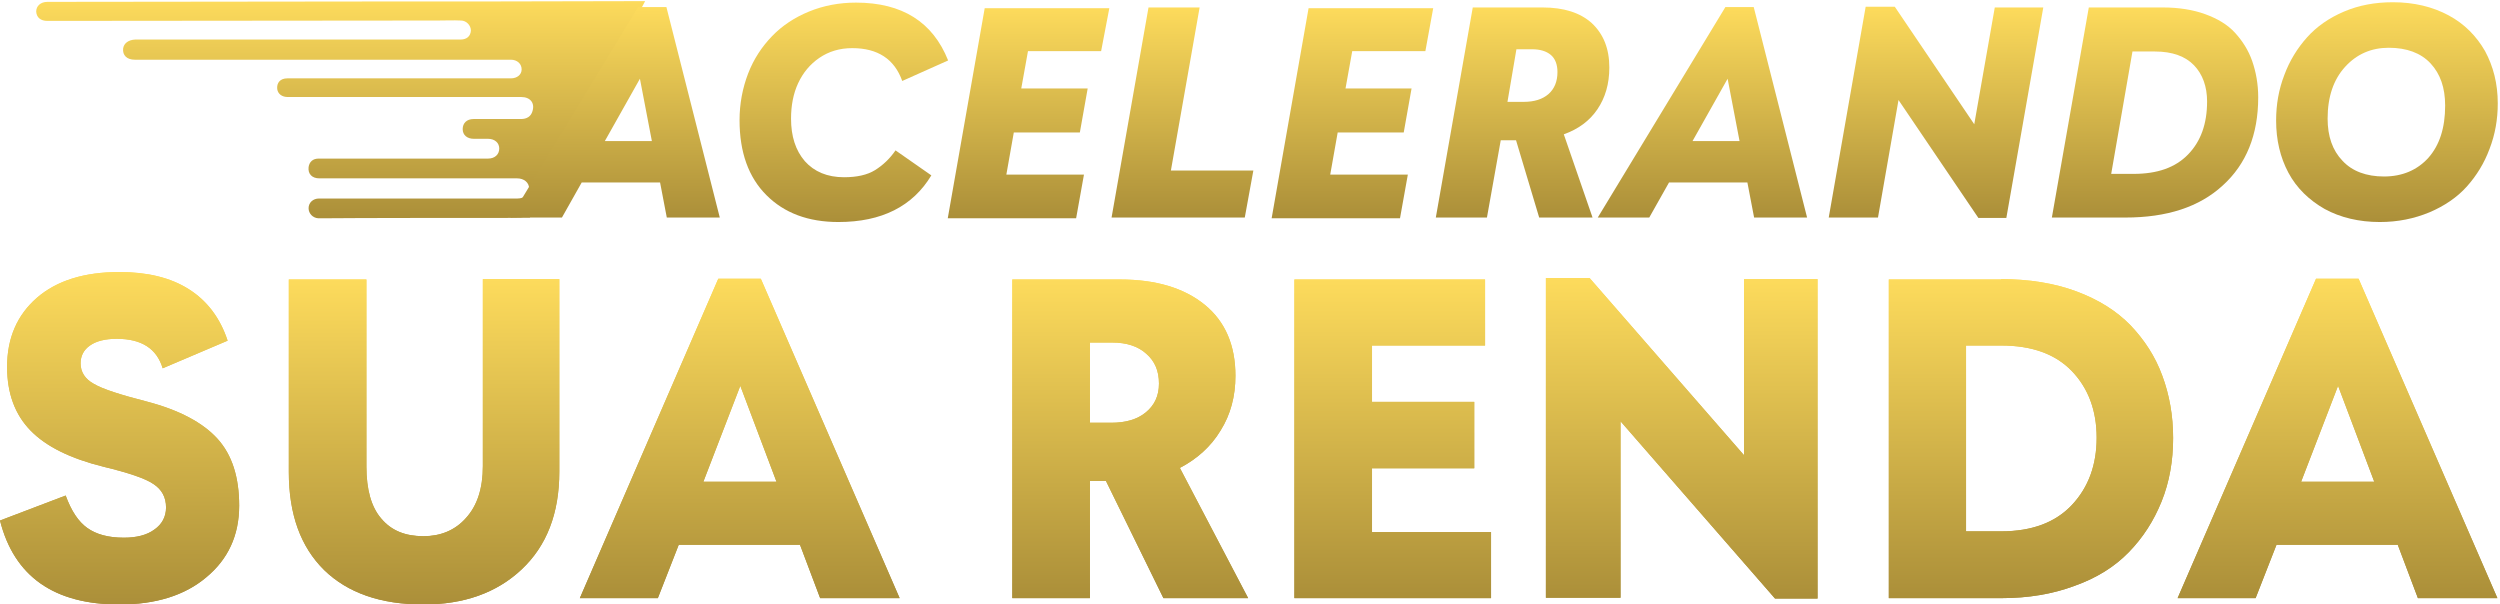 <svg width="670" height="162" viewBox="0 0 670 162" fill="none" xmlns="http://www.w3.org/2000/svg">
<path d="M172.9 0.3L142 58.3C135.3 58.3 145.3 58.3 135.9 58.4C126.9 58.4 95.5 58.4 86.5 58.5C86.1 58.5 85.7 58.5 85.3 58.5C83.8 58.4 82.7 57.2 82.7 55.8C82.7 54.3 83.9 53.2 85.5 53.2C88.6 53.2 91.7 53.2 94.8 53.2C97.2 53.2 136.3 53.2 138.7 53.2C140.5 53.2 141.8 52.1 141.8 50.5C141.8 48.9 140.4 47.8 138.6 47.8C133.2 47.8 91 47.8 85.6 47.8C83.6 47.8 82.5 46.6 82.7 44.8C82.9 43.4 83.8 42.5 85.4 42.5C86.8 42.5 88.2 42.5 89.7 42.5C105.3 42.5 125.3 42.5 130.8 42.5C132.6 42.5 133.8 41.4 133.8 39.8C133.8 38.3 132.6 37.2 130.8 37.2C129.5 37.2 128.2 37.2 127 37.2C125.2 37.2 124 36.2 124 34.6C124 33 125.1 31.9 126.9 31.9C129.1 31.9 131.2 31.9 133.4 31.9C135.5 31.9 137.5 31.9 139.6 31.9C141.2 31.9 142.3 31.2 142.7 29.8C143.4 27.6 142.1 26 139.7 26C135.4 26 114.1 26 99.9 26C92.3 26 84.7 26 77.1 26C75.6 26 74.5 25.2 74.3 23.9C74.1 22.2 75.1 21 77 21C80.8 21 84.6 21 88.3 21C93.2 21 132 21 136.9 21C138.6 21 139.8 20 139.8 18.6C139.8 17.1 138.6 16 136.9 16C131 16 41.9 16 36.1 16C34 16 32.8 14.8 33 13C33.2 11.6 34.4 10.7 36.2 10.6C41.3 10.6 95.7 10.6 100.8 10.6C108.3 10.6 115.8 10.6 123.4 10.6C125.1 10.6 126.1 9.7 126.2 8.2C126.2 6.8 125 5.5 123.5 5.5C121.5 5.4 119.5 5.5 117.4 5.5C99 5.5 31.2 5.6 12.7 5.6C10.9 5.6 9.8 4.7 9.7 3.1C9.7 1.6 10.9 0.5 12.7 0.5C25 0.5 86.6 0.4 98.8 0.4H103.1H126.9" fill="url(#paint0_linear_1_88)"/>
<path d="M32 162C14.5 162 3.8 154.5 0 139.5L17.6 132.8C19.1 136.9 21 139.8 23.4 141.5C25.8 143.2 29 144.1 33.2 144.1C36.6 144.1 39.4 143.4 41.4 141.9C43.4 140.5 44.5 138.5 44.5 136C44.5 133.3 43.4 131.2 41.1 129.7C38.9 128.2 34.4 126.7 27.8 125.1C18.9 122.9 12.4 119.7 8.2 115.4C4 111.1 1.9 105.4 1.9 98.3C1.9 90.6 4.6 84.4 9.9 79.8C15.2 75.2 22.6 72.9 32 72.9C39.5 72.9 45.7 74.4 50.6 77.5C55.5 80.6 59 85.2 61 91.3L43.6 98.7C42 93.4 37.9 90.8 31.3 90.8C28.2 90.8 25.8 91.4 24.1 92.6C22.4 93.8 21.6 95.4 21.6 97.4C21.6 99.7 22.8 101.6 25.2 102.9C27.6 104.3 32.3 105.8 39.3 107.6C48.1 109.9 54.4 113.3 58.3 117.6C62.2 121.9 64.1 127.9 64.1 135.5C64.1 143.5 61.1 149.9 55.3 154.7C49.5 159.6 41.7 162 32 162Z" fill="url(#paint1_linear_1_88)"/>
<path d="M113.5 162C102 162 93.2 158.9 86.9 152.8C80.6 146.6 77.4 137.9 77.4 126.5V74.9H98.2V125C98.2 131.2 99.5 135.9 102.2 139C104.9 142.2 108.6 143.7 113.5 143.7C118.1 143.7 122 142.1 124.9 138.8C127.9 135.5 129.4 130.9 129.4 124.9V74.8H149.9V126.4C149.9 137.6 146.5 146.3 139.8 152.6C133.1 158.9 124.3 162 113.5 162Z" fill="url(#paint2_linear_1_88)"/>
<path d="M219.8 160.3L214.4 146H181.9L176.3 160.3H155.4L192.5 74.7H203.9L241.1 160.3H219.8ZM188.5 129.1H208.1L198.4 103.4L188.5 129.1Z" fill="url(#paint3_linear_1_88)"/>
<path d="M311.8 160.3L296.4 128.9H292.1V160.3H271.3V74.9H300.2C309.8 74.9 317.4 77.2 322.9 81.7C328.4 86.2 331.1 92.6 331.1 100.7C331.1 106.2 329.8 111.1 327.1 115.4C324.5 119.7 320.8 123 316.2 125.4L334.5 160.3H311.8ZM292.1 91.9V113.3H297.8C301.7 113.3 304.8 112.4 307.1 110.5C309.4 108.6 310.6 106.1 310.6 102.8C310.6 99.4 309.5 96.8 307.2 94.8C305 92.8 301.9 91.8 298.1 91.8H292.1V91.9Z" fill="url(#paint4_linear_1_88)"/>
<path d="M367.7 142.6H399.6V160.3H346.9V74.9H398V92.6H367.7V107.7H395.1V125.5H367.7V142.6Z" fill="url(#paint5_linear_1_88)"/>
<path d="M467.4 74.8H487.1V160.4H475.7L434.3 112.9V160.2H414.3V74.5H426L467.4 122V74.8Z" fill="url(#paint6_linear_1_88)"/>
<path d="M536.3 74.8C543.8 74.8 550.6 75.9 556.5 78.1C562.4 80.3 567.2 83.3 571 87.2C574.7 91.1 577.6 95.5 579.5 100.7C581.4 105.8 582.4 111.4 582.4 117.4C582.4 123.5 581.4 129.2 579.3 134.4C577.2 139.6 574.3 144.1 570.5 148C566.7 151.9 561.9 154.9 556 157C550.1 159.2 543.6 160.3 536.4 160.3H506.2V74.9H536.3V74.8ZM536.3 142.4C544.6 142.4 550.9 140 555.3 135.3C559.7 130.6 561.9 124.6 561.9 117.3C561.9 110.1 559.7 104.1 555.3 99.5C550.9 94.9 544.6 92.6 536.3 92.6H526.9V142.4H536.3Z" fill="url(#paint7_linear_1_88)"/>
<path d="M648 160.3L642.6 146H610.1L604.5 160.3H583.6L620.7 74.7H632.1L669.3 160.3H648ZM616.7 129.1H636.3L626.6 103.4L616.7 129.1Z" fill="url(#paint8_linear_1_88)"/>
<path d="M178.7 58.3L176.9 48.9H155.9L150.6 58.3H136.8L171 1.9H178.6L192.9 58.3H178.7ZM162.1 37.8H174.7L171.5 21.1L162.1 37.8Z" fill="url(#paint9_linear_1_88)"/>
<path d="M224.7 59.5C216.6 59.5 210.2 57.1 205.4 52.3C200.6 47.5 198.2 40.8 198.2 32.2C198.2 27.8 199 23.6 200.5 19.7C202 15.8 204.2 12.5 206.9 9.7C209.6 6.9 212.9 4.7 216.8 3.1C220.7 1.5 224.9 0.7 229.4 0.7C241.8 0.7 250 5.9 254.1 16.2L241.8 21.7C239.7 15.8 235.2 12.9 228.4 12.9C225 12.9 222.1 13.8 219.6 15.5C217.1 17.2 215.2 19.5 213.9 22.3C212.6 25.1 212 28.3 212 31.8C212 36.5 213.2 40.3 215.7 43.2C218.2 46 221.7 47.5 226.2 47.5C229.6 47.5 232.4 46.9 234.5 45.6C236.6 44.3 238.5 42.5 240 40.3L249.6 47C244.6 55.3 236.3 59.5 224.7 59.5Z" fill="url(#paint10_linear_1_88)"/>
<path d="M295.1 13.7H275.5L273.7 23.7H291.5L289.4 35.5H271.7L269.7 46.8H290.5L288.4 58.5H254L263.9 2.2H297.3L295.1 13.7Z" fill="url(#paint11_linear_1_88)"/>
<path d="M313.8 45.7H335.9L333.6 58.3H297.9L307.8 2H321.5L313.8 45.7Z" fill="url(#paint12_linear_1_88)"/>
<path d="M382 13.7H362.4L360.6 23.7H378.3L376.2 35.5H358.5L356.5 46.8H377.3L375.2 58.5H340.8L350.7 2.2H384.1L382 13.7Z" fill="url(#paint13_linear_1_88)"/>
<path d="M431.3 18.1C431.3 22.5 430.2 26.2 428.1 29.3C426 32.4 423 34.6 419.1 36L426.8 58.3H412.5L406.3 37.6H402.2L398.5 58.3H384.8L394.7 2H413.4C419.1 2 423.5 3.4 426.6 6.2C429.7 9.1 431.3 13 431.3 18.1ZM406.4 13.2L404 27.3H408.3C411.2 27.3 413.4 26.6 415 25.2C416.6 23.8 417.4 21.8 417.4 19.3C417.4 17.3 416.8 15.7 415.6 14.7C414.4 13.7 412.7 13.2 410.6 13.2H406.4Z" fill="url(#paint14_linear_1_88)"/>
<path d="M470.1 58.3L468.3 48.9H447.3L442 58.3H428.2L462.4 1.9H470L484.3 58.3H470.1ZM453.6 37.8H466.2L463 21.1L453.6 37.8Z" fill="url(#paint15_linear_1_88)"/>
<path d="M534.6 2H547.6L537.7 58.4H530.2L508.8 26.8L503.3 58.3H490.1L500 1.8H507.8L529.1 33.3L534.6 2Z" fill="url(#paint16_linear_1_88)"/>
<path d="M579.6 2C583.9 2 587.7 2.6 591 3.8C594.3 5 597 6.6 599 8.8C601 11 602.6 13.5 603.6 16.4C604.6 19.3 605.2 22.5 605.2 26.1C605.2 36.1 602 44 595.7 49.7C589.4 55.5 580.7 58.3 569.6 58.3H549.9L559.8 2H579.6ZM571.8 46.6C578.2 46.6 583 44.9 586.4 41.4C589.8 37.9 591.5 33.2 591.5 27.2C591.5 23.2 590.3 19.9 588 17.5C585.7 15.1 582.2 13.8 577.5 13.8H571.5L565.8 46.6H571.8Z" fill="url(#paint17_linear_1_88)"/>
<path d="M637.8 59.5C632.2 59.5 627.2 58.3 623 56C618.8 53.6 615.5 50.4 613.3 46.3C611.1 42.2 610 37.5 610 32.3C610 28 610.7 24 612.2 20.1C613.6 16.3 615.7 12.9 618.3 10C620.9 7.1 624.2 4.8 628.2 3.1C632.2 1.4 636.5 0.6 641.3 0.6C646.9 0.6 651.9 1.8 656.2 4.1C660.5 6.4 663.7 9.7 666 13.7C668.2 17.8 669.4 22.4 669.4 27.7C669.4 32 668.7 36 667.2 39.9C665.8 43.7 663.7 47.1 661.1 50C658.5 52.9 655.1 55.2 651.1 56.9C647 58.6 642.6 59.5 637.8 59.5ZM638.9 47.3C643.8 47.3 647.8 45.6 650.8 42.3C653.8 38.9 655.3 34.3 655.3 28.3C655.3 23.5 654 19.8 651.4 17C648.8 14.2 645 12.8 640.2 12.8C635.5 12.8 631.6 14.5 628.5 17.9C625.4 21.3 623.8 25.9 623.8 31.8C623.8 36.5 625.1 40.3 627.8 43.1C630.4 45.9 634.2 47.3 638.9 47.3Z" fill="url(#paint18_linear_1_88)"/>
<path d="M32 162C14.5 162 3.8 154.5 0 139.5L17.6 132.8C19.1 136.9 21 139.8 23.4 141.5C25.8 143.2 29 144.1 33.2 144.1C36.6 144.1 39.4 143.4 41.4 141.9C43.4 140.5 44.5 138.5 44.5 136C44.5 133.3 43.4 131.2 41.1 129.7C38.9 128.2 34.4 126.7 27.8 125.1C18.9 122.9 12.4 119.7 8.2 115.4C4 111.1 1.9 105.4 1.9 98.3C1.9 90.6 4.6 84.4 9.9 79.8C15.2 75.2 22.6 72.9 32 72.9C39.5 72.9 45.7 74.4 50.6 77.5C55.5 80.6 59 85.2 61 91.3L43.6 98.7C42 93.4 37.9 90.8 31.3 90.8C28.2 90.8 25.8 91.4 24.1 92.6C22.4 93.8 21.6 95.4 21.6 97.4C21.6 99.7 22.8 101.6 25.2 102.9C27.6 104.3 32.3 105.8 39.3 107.6C48.1 109.9 54.4 113.3 58.3 117.6C62.2 121.9 64.1 127.9 64.1 135.5C64.1 143.5 61.1 149.9 55.3 154.7C49.5 159.6 41.7 162 32 162Z" fill="url(#paint19_linear_1_88)"/>
<path d="M113.5 162C102 162 93.2 158.9 86.9 152.8C80.6 146.6 77.4 137.9 77.4 126.5V74.9H98.2V125C98.2 131.2 99.5 135.9 102.2 139C104.9 142.2 108.6 143.7 113.5 143.7C118.1 143.7 122 142.1 124.9 138.8C127.9 135.5 129.4 130.9 129.4 124.9V74.8H149.9V126.4C149.9 137.6 146.5 146.3 139.8 152.6C133.1 158.9 124.3 162 113.5 162Z" fill="url(#paint20_linear_1_88)"/>
<path d="M219.8 160.3L214.4 146H181.9L176.3 160.3H155.4L192.5 74.7H203.9L241.1 160.3H219.8ZM188.5 129.1H208.1L198.4 103.4L188.5 129.1Z" fill="url(#paint21_linear_1_88)"/>
<path d="M311.8 160.3L296.4 128.9H292.1V160.3H271.3V74.9H300.2C309.8 74.9 317.4 77.2 322.9 81.7C328.4 86.2 331.1 92.6 331.1 100.7C331.1 106.2 329.8 111.1 327.1 115.4C324.5 119.7 320.8 123 316.2 125.4L334.5 160.3H311.8ZM292.1 91.9V113.3H297.8C301.7 113.3 304.8 112.4 307.1 110.5C309.4 108.6 310.6 106.1 310.6 102.8C310.6 99.4 309.5 96.8 307.2 94.8C305 92.8 301.9 91.8 298.1 91.8H292.1V91.9Z" fill="url(#paint22_linear_1_88)"/>
<path d="M367.7 142.6H399.6V160.3H346.9V74.9H398V92.6H367.7V107.7H395.1V125.5H367.7V142.6Z" fill="url(#paint23_linear_1_88)"/>
<path d="M467.4 74.8H487.1V160.4H475.7L434.3 112.9V160.2H414.3V74.5H426L467.4 122V74.8Z" fill="url(#paint24_linear_1_88)"/>
<path d="M536.3 74.8C543.8 74.8 550.6 75.9 556.5 78.1C562.4 80.3 567.2 83.3 571 87.2C574.7 91.1 577.6 95.5 579.5 100.7C581.4 105.8 582.4 111.4 582.4 117.4C582.4 123.5 581.4 129.2 579.3 134.4C577.2 139.6 574.3 144.1 570.5 148C566.7 151.9 561.9 154.9 556 157C550.1 159.2 543.6 160.3 536.4 160.3H506.2V74.9H536.3V74.8ZM536.3 142.4C544.6 142.4 550.9 140 555.3 135.3C559.7 130.6 561.9 124.6 561.9 117.3C561.9 110.1 559.7 104.1 555.3 99.5C550.9 94.9 544.6 92.6 536.3 92.6H526.9V142.4H536.3Z" fill="url(#paint25_linear_1_88)"/>
<path d="M648 160.3L642.6 146H610.1L604.5 160.3H583.6L620.7 74.7H632.1L669.3 160.3H648ZM616.7 129.1H636.3L626.6 103.4L616.7 129.1Z" fill="url(#paint26_linear_1_88)"/>
<defs>
<linearGradient id="paint0_linear_1_88" x1="91.428" y1="58.449" x2="91.428" y2="-0.009" gradientUnits="userSpaceOnUse">
<stop stop-color="#AB8F39"/>
<stop offset="1" stop-color="#FDDB5C"/>
</linearGradient>
<linearGradient id="paint1_linear_1_88" x1="32.111" y1="161.997" x2="32.111" y2="72.948" gradientUnits="userSpaceOnUse">
<stop stop-color="#AB8F39"/>
<stop offset="1" stop-color="#FDDB5C"/>
</linearGradient>
<linearGradient id="paint2_linear_1_88" x1="113.669" y1="161.997" x2="113.669" y2="74.822" gradientUnits="userSpaceOnUse">
<stop stop-color="#AB8F39"/>
<stop offset="1" stop-color="#FDDB5C"/>
</linearGradient>
<linearGradient id="paint3_linear_1_88" x1="198.296" y1="160.255" x2="198.296" y2="74.691" gradientUnits="userSpaceOnUse">
<stop stop-color="#AB8F39"/>
<stop offset="1" stop-color="#FDDB5C"/>
</linearGradient>
<linearGradient id="paint4_linear_1_88" x1="302.909" y1="160.255" x2="302.909" y2="74.822" gradientUnits="userSpaceOnUse">
<stop stop-color="#AB8F39"/>
<stop offset="1" stop-color="#FDDB5C"/>
</linearGradient>
<linearGradient id="paint5_linear_1_88" x1="373.263" y1="160.255" x2="373.263" y2="74.822" gradientUnits="userSpaceOnUse">
<stop stop-color="#AB8F39"/>
<stop offset="1" stop-color="#FDDB5C"/>
</linearGradient>
<linearGradient id="paint6_linear_1_88" x1="450.723" y1="160.384" x2="450.723" y2="74.563" gradientUnits="userSpaceOnUse">
<stop stop-color="#AB8F39"/>
<stop offset="1" stop-color="#FDDB5C"/>
</linearGradient>
<linearGradient id="paint7_linear_1_88" x1="544.197" y1="160.255" x2="544.197" y2="74.822" gradientUnits="userSpaceOnUse">
<stop stop-color="#AB8F39"/>
<stop offset="1" stop-color="#FDDB5C"/>
</linearGradient>
<linearGradient id="paint8_linear_1_88" x1="626.437" y1="160.255" x2="626.437" y2="74.691" gradientUnits="userSpaceOnUse">
<stop stop-color="#AB8F39"/>
<stop offset="1" stop-color="#FDDB5C"/>
</linearGradient>
<linearGradient id="paint9_linear_1_88" x1="164.776" y1="58.337" x2="164.776" y2="1.908" gradientUnits="userSpaceOnUse">
<stop stop-color="#AB8F39"/>
<stop offset="1" stop-color="#FDDB5C"/>
</linearGradient>
<linearGradient id="paint10_linear_1_88" x1="226.228" y1="59.486" x2="226.228" y2="0.674" gradientUnits="userSpaceOnUse">
<stop stop-color="#AB8F39"/>
<stop offset="1" stop-color="#FDDB5C"/>
</linearGradient>
<linearGradient id="paint11_linear_1_88" x1="275.502" y1="58.337" x2="275.502" y2="1.994" gradientUnits="userSpaceOnUse">
<stop stop-color="#AB8F39"/>
<stop offset="1" stop-color="#FDDB5C"/>
</linearGradient>
<linearGradient id="paint12_linear_1_88" x1="316.876" y1="58.337" x2="316.876" y2="1.994" gradientUnits="userSpaceOnUse">
<stop stop-color="#AB8F39"/>
<stop offset="1" stop-color="#FDDB5C"/>
</linearGradient>
<linearGradient id="paint13_linear_1_88" x1="362.423" y1="58.337" x2="362.423" y2="1.994" gradientUnits="userSpaceOnUse">
<stop stop-color="#AB8F39"/>
<stop offset="1" stop-color="#FDDB5C"/>
</linearGradient>
<linearGradient id="paint14_linear_1_88" x1="408.033" y1="58.337" x2="408.033" y2="1.994" gradientUnits="userSpaceOnUse">
<stop stop-color="#AB8F39"/>
<stop offset="1" stop-color="#FDDB5C"/>
</linearGradient>
<linearGradient id="paint15_linear_1_88" x1="456.242" y1="58.337" x2="456.242" y2="1.908" gradientUnits="userSpaceOnUse">
<stop stop-color="#AB8F39"/>
<stop offset="1" stop-color="#FDDB5C"/>
</linearGradient>
<linearGradient id="paint16_linear_1_88" x1="518.845" y1="58.422" x2="518.845" y2="1.824" gradientUnits="userSpaceOnUse">
<stop stop-color="#AB8F39"/>
<stop offset="1" stop-color="#FDDB5C"/>
</linearGradient>
<linearGradient id="paint17_linear_1_88" x1="577.552" y1="58.337" x2="577.552" y2="1.994" gradientUnits="userSpaceOnUse">
<stop stop-color="#AB8F39"/>
<stop offset="1" stop-color="#FDDB5C"/>
</linearGradient>
<linearGradient id="paint18_linear_1_88" x1="639.622" y1="59.486" x2="639.622" y2="0.674" gradientUnits="userSpaceOnUse">
<stop stop-color="#AB8F39"/>
<stop offset="1" stop-color="#FDDB5C"/>
</linearGradient>
<linearGradient id="paint19_linear_1_88" x1="32.111" y1="161.997" x2="32.111" y2="72.948" gradientUnits="userSpaceOnUse">
<stop stop-color="#AB8F39"/>
<stop offset="1" stop-color="#FDDB5C"/>
</linearGradient>
<linearGradient id="paint20_linear_1_88" x1="113.669" y1="161.997" x2="113.669" y2="74.822" gradientUnits="userSpaceOnUse">
<stop stop-color="#AB8F39"/>
<stop offset="1" stop-color="#FDDB5C"/>
</linearGradient>
<linearGradient id="paint21_linear_1_88" x1="198.296" y1="160.255" x2="198.296" y2="74.691" gradientUnits="userSpaceOnUse">
<stop stop-color="#AB8F39"/>
<stop offset="1" stop-color="#FDDB5C"/>
</linearGradient>
<linearGradient id="paint22_linear_1_88" x1="302.909" y1="160.255" x2="302.909" y2="74.822" gradientUnits="userSpaceOnUse">
<stop stop-color="#AB8F39"/>
<stop offset="1" stop-color="#FDDB5C"/>
</linearGradient>
<linearGradient id="paint23_linear_1_88" x1="373.263" y1="160.255" x2="373.263" y2="74.822" gradientUnits="userSpaceOnUse">
<stop stop-color="#AB8F39"/>
<stop offset="1" stop-color="#FDDB5C"/>
</linearGradient>
<linearGradient id="paint24_linear_1_88" x1="450.723" y1="160.384" x2="450.723" y2="74.563" gradientUnits="userSpaceOnUse">
<stop stop-color="#AB8F39"/>
<stop offset="1" stop-color="#FDDB5C"/>
</linearGradient>
<linearGradient id="paint25_linear_1_88" x1="544.197" y1="160.255" x2="544.197" y2="74.822" gradientUnits="userSpaceOnUse">
<stop stop-color="#AB8F39"/>
<stop offset="1" stop-color="#FDDB5C"/>
</linearGradient>
<linearGradient id="paint26_linear_1_88" x1="626.437" y1="160.255" x2="626.437" y2="74.691" gradientUnits="userSpaceOnUse">
<stop stop-color="#AB8F39"/>
<stop offset="1" stop-color="#FDDB5C"/>
</linearGradient>
</defs>
</svg>
